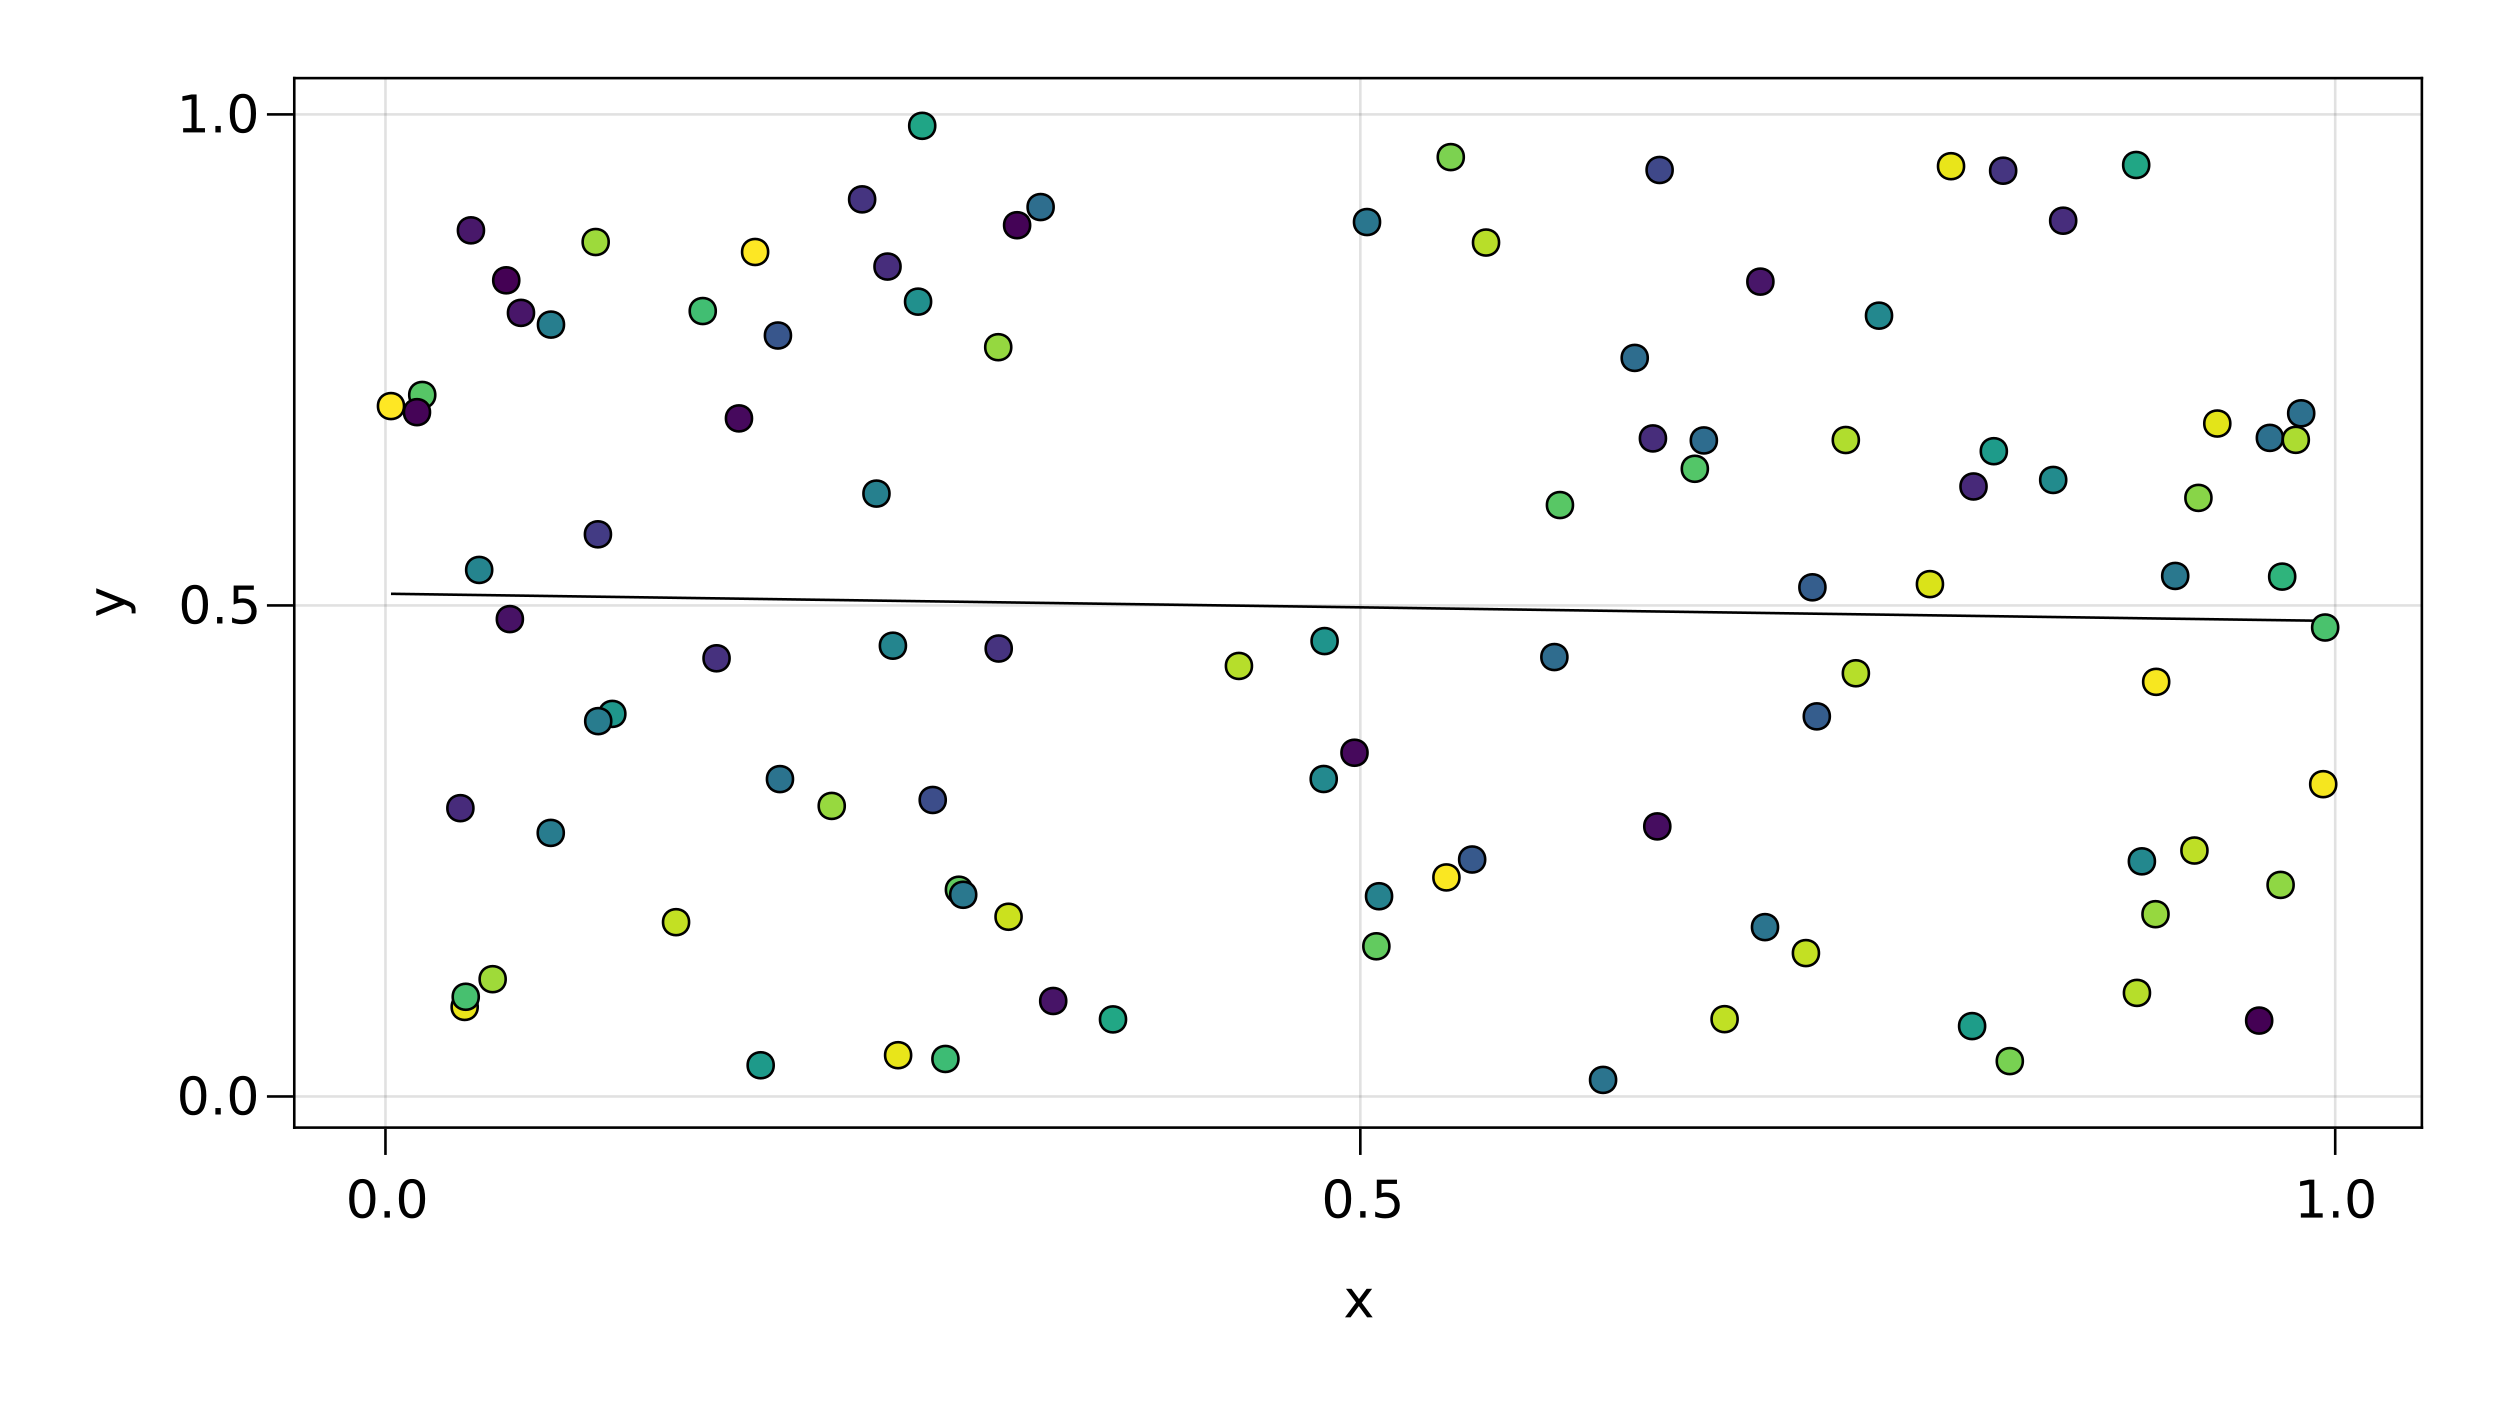 <?xml version="1.0" encoding="UTF-8"?>
<svg xmlns="http://www.w3.org/2000/svg" xmlns:xlink="http://www.w3.org/1999/xlink" width="960pt" height="540pt" viewBox="0 0 960 540" version="1.1">
<defs>
<g>
<symbol overflow="visible" id="glyph0-0">
<path style="stroke:none;" d="M 1 3.531 L 1 -14.109 L 11 -14.109 L 11 3.531 Z M 2.125 2.422 L 9.891 2.422 L 9.891 -12.984 L 2.125 -12.984 Z M 2.125 2.422 "/>
</symbol>
<symbol overflow="visible" id="glyph0-1">
<path style="stroke:none;" d="M 6.359 -13.281 C 5.336 -13.281 4.57 -12.781 4.062 -11.781 C 3.551 -10.781 3.297 -9.281 3.297 -7.281 C 3.297 -5.281 3.551 -3.781 4.062 -2.781 C 4.57 -1.781 5.336 -1.281 6.359 -1.281 C 7.379 -1.281 8.145 -1.781 8.656 -2.781 C 9.164 -3.781 9.422 -5.281 9.422 -7.281 C 9.422 -9.281 9.164 -10.781 8.656 -11.781 C 8.145 -12.781 7.379 -13.281 6.359 -13.281 Z M 6.359 -14.844 C 7.992 -14.844 9.238 -14.195 10.094 -12.906 C 10.957 -11.613 11.391 -9.738 11.391 -7.281 C 11.391 -4.82 10.957 -2.945 10.094 -1.656 C 9.238 -0.363 7.992 0.281 6.359 0.281 C 4.723 0.281 3.473 -0.363 2.609 -1.656 C 1.742 -2.945 1.312 -4.82 1.312 -7.281 C 1.312 -9.738 1.742 -11.613 2.609 -12.906 C 3.473 -14.195 4.723 -14.844 6.359 -14.844 Z M 6.359 -14.844 "/>
</symbol>
<symbol overflow="visible" id="glyph1-0">
<path style="stroke:none;" d="M 1 3.531 L 1 -14.109 L 11 -14.109 L 11 3.531 Z M 2.125 2.422 L 9.891 2.422 L 9.891 -12.984 L 2.125 -12.984 Z M 2.125 2.422 "/>
</symbol>
<symbol overflow="visible" id="glyph1-1">
<path style="stroke:none;" d="M 2.141 -2.484 L 4.203 -2.484 L 4.203 0 L 2.141 0 Z M 2.141 -2.484 "/>
</symbol>
<symbol overflow="visible" id="glyph1-2">
<path style="stroke:none;" d="M 6.359 -13.281 C 5.336 -13.281 4.57 -12.781 4.062 -11.781 C 3.551 -10.781 3.297 -9.281 3.297 -7.281 C 3.297 -5.281 3.551 -3.781 4.062 -2.781 C 4.57 -1.781 5.336 -1.281 6.359 -1.281 C 7.379 -1.281 8.145 -1.781 8.656 -2.781 C 9.164 -3.781 9.422 -5.281 9.422 -7.281 C 9.422 -9.281 9.164 -10.781 8.656 -11.781 C 8.145 -12.781 7.379 -13.281 6.359 -13.281 Z M 6.359 -14.844 C 7.992 -14.844 9.238 -14.195 10.094 -12.906 C 10.957 -11.613 11.391 -9.738 11.391 -7.281 C 11.391 -4.82 10.957 -2.945 10.094 -1.656 C 9.238 -0.363 7.992 0.281 6.359 0.281 C 4.723 0.281 3.473 -0.363 2.609 -1.656 C 1.742 -2.945 1.312 -4.82 1.312 -7.281 C 1.312 -9.738 1.742 -11.613 2.609 -12.906 C 3.473 -14.195 4.723 -14.844 6.359 -14.844 Z M 6.359 -14.844 "/>
</symbol>
<symbol overflow="visible" id="glyph2-0">
<path style="stroke:none;" d="M 1 3.531 L 1 -14.109 L 11 -14.109 L 11 3.531 Z M 2.125 2.422 L 9.891 2.422 L 9.891 -12.984 L 2.125 -12.984 Z M 2.125 2.422 "/>
</symbol>
<symbol overflow="visible" id="glyph2-1">
<path style="stroke:none;" d="M 6.359 -13.281 C 5.336 -13.281 4.57 -12.781 4.062 -11.781 C 3.551 -10.781 3.297 -9.281 3.297 -7.281 C 3.297 -5.281 3.551 -3.781 4.062 -2.781 C 4.57 -1.781 5.336 -1.281 6.359 -1.281 C 7.379 -1.281 8.145 -1.781 8.656 -2.781 C 9.164 -3.781 9.422 -5.281 9.422 -7.281 C 9.422 -9.281 9.164 -10.781 8.656 -11.781 C 8.145 -12.781 7.379 -13.281 6.359 -13.281 Z M 6.359 -14.844 C 7.992 -14.844 9.238 -14.195 10.094 -12.906 C 10.957 -11.613 11.391 -9.738 11.391 -7.281 C 11.391 -4.82 10.957 -2.945 10.094 -1.656 C 9.238 -0.363 7.992 0.281 6.359 0.281 C 4.723 0.281 3.473 -0.363 2.609 -1.656 C 1.742 -2.945 1.312 -4.82 1.312 -7.281 C 1.312 -9.738 1.742 -11.613 2.609 -12.906 C 3.473 -14.195 4.723 -14.844 6.359 -14.844 Z M 6.359 -14.844 "/>
</symbol>
<symbol overflow="visible" id="glyph2-2">
<path style="stroke:none;" d="M 2.141 -2.484 L 4.203 -2.484 L 4.203 0 L 2.141 0 Z M 2.141 -2.484 "/>
</symbol>
<symbol overflow="visible" id="glyph3-0">
<path style="stroke:none;" d="M 1 3.531 L 1 -14.109 L 11 -14.109 L 11 3.531 Z M 2.125 2.422 L 9.891 2.422 L 9.891 -12.984 L 2.125 -12.984 Z M 2.125 2.422 "/>
</symbol>
<symbol overflow="visible" id="glyph3-1">
<path style="stroke:none;" d="M 2.141 -2.484 L 4.203 -2.484 L 4.203 0 L 2.141 0 Z M 2.141 -2.484 "/>
</symbol>
<symbol overflow="visible" id="glyph3-2">
<path style="stroke:none;" d="M 2.156 -14.578 L 9.906 -14.578 L 9.906 -12.922 L 3.969 -12.922 L 3.969 -9.344 C 4.25 -9.445 4.531 -9.52 4.812 -9.562 C 5.102 -9.613 5.395 -9.641 5.688 -9.641 C 7.312 -9.641 8.598 -9.191 9.547 -8.297 C 10.504 -7.41 10.984 -6.203 10.984 -4.672 C 10.984 -3.109 10.492 -1.891 9.516 -1.016 C 8.535 -0.148 7.156 0.281 5.375 0.281 C 4.77 0.281 4.148 0.227 3.516 0.125 C 2.879 0.02 2.223 -0.133 1.547 -0.344 L 1.547 -2.328 C 2.129 -2.004 2.734 -1.766 3.359 -1.609 C 3.984 -1.453 4.645 -1.375 5.344 -1.375 C 6.469 -1.375 7.359 -1.672 8.016 -2.266 C 8.672 -2.859 9 -3.66 9 -4.672 C 9 -5.691 8.672 -6.5 8.016 -7.094 C 7.359 -7.688 6.469 -7.984 5.344 -7.984 C 4.812 -7.984 4.285 -7.922 3.766 -7.797 C 3.242 -7.68 2.707 -7.5 2.156 -7.25 Z M 2.156 -14.578 "/>
</symbol>
<symbol overflow="visible" id="glyph3-3">
<path style="stroke:none;" d="M 2.484 -1.656 L 5.703 -1.656 L 5.703 -12.781 L 2.203 -12.078 L 2.203 -13.875 L 5.688 -14.578 L 7.656 -14.578 L 7.656 -1.656 L 10.875 -1.656 L 10.875 0 L 2.484 0 Z M 2.484 -1.656 "/>
</symbol>
<symbol overflow="visible" id="glyph4-0">
<path style="stroke:none;" d="M 1 3.531 L 1 -14.109 L 11 -14.109 L 11 3.531 Z M 2.125 2.422 L 9.891 2.422 L 9.891 -12.984 L 2.125 -12.984 Z M 2.125 2.422 "/>
</symbol>
<symbol overflow="visible" id="glyph4-1">
<path style="stroke:none;" d="M 10.984 -10.938 L 7.016 -5.609 L 11.188 0 L 9.062 0 L 5.875 -4.297 L 2.703 0 L 0.578 0 L 4.828 -5.719 L 0.938 -10.938 L 3.062 -10.938 L 5.953 -7.047 L 8.859 -10.938 Z M 10.984 -10.938 "/>
</symbol>
<symbol overflow="visible" id="glyph5-0">
<path style="stroke:none;" d="M 1 3.531 L 1 -14.109 L 11 -14.109 L 11 3.531 Z M 2.125 2.422 L 9.891 2.422 L 9.891 -12.984 L 2.125 -12.984 Z M 2.125 2.422 "/>
</symbol>
<symbol overflow="visible" id="glyph5-1">
<path style="stroke:none;" d="M 6.359 -13.281 C 5.336 -13.281 4.57 -12.781 4.062 -11.781 C 3.551 -10.781 3.297 -9.281 3.297 -7.281 C 3.297 -5.281 3.551 -3.781 4.062 -2.781 C 4.57 -1.781 5.336 -1.281 6.359 -1.281 C 7.379 -1.281 8.145 -1.781 8.656 -2.781 C 9.164 -3.781 9.422 -5.281 9.422 -7.281 C 9.422 -9.281 9.164 -10.781 8.656 -11.781 C 8.145 -12.781 7.379 -13.281 6.359 -13.281 Z M 6.359 -14.844 C 7.992 -14.844 9.238 -14.195 10.094 -12.906 C 10.957 -11.613 11.391 -9.738 11.391 -7.281 C 11.391 -4.82 10.957 -2.945 10.094 -1.656 C 9.238 -0.363 7.992 0.281 6.359 0.281 C 4.723 0.281 3.473 -0.363 2.609 -1.656 C 1.742 -2.945 1.312 -4.82 1.312 -7.281 C 1.312 -9.738 1.742 -11.613 2.609 -12.906 C 3.473 -14.195 4.723 -14.844 6.359 -14.844 Z M 6.359 -14.844 "/>
</symbol>
<symbol overflow="visible" id="glyph6-0">
<path style="stroke:none;" d="M 1 3.531 L 1 -14.109 L 11 -14.109 L 11 3.531 Z M 2.125 2.422 L 9.891 2.422 L 9.891 -12.984 L 2.125 -12.984 Z M 2.125 2.422 "/>
</symbol>
<symbol overflow="visible" id="glyph6-1">
<path style="stroke:none;" d="M 2.141 -2.484 L 4.203 -2.484 L 4.203 0 L 2.141 0 Z M 2.141 -2.484 "/>
</symbol>
<symbol overflow="visible" id="glyph6-2">
<path style="stroke:none;" d="M 6.359 -13.281 C 5.336 -13.281 4.57 -12.781 4.062 -11.781 C 3.551 -10.781 3.297 -9.281 3.297 -7.281 C 3.297 -5.281 3.551 -3.781 4.062 -2.781 C 4.57 -1.781 5.336 -1.281 6.359 -1.281 C 7.379 -1.281 8.145 -1.781 8.656 -2.781 C 9.164 -3.781 9.422 -5.281 9.422 -7.281 C 9.422 -9.281 9.164 -10.781 8.656 -11.781 C 8.145 -12.781 7.379 -13.281 6.359 -13.281 Z M 6.359 -14.844 C 7.992 -14.844 9.238 -14.195 10.094 -12.906 C 10.957 -11.613 11.391 -9.738 11.391 -7.281 C 11.391 -4.82 10.957 -2.945 10.094 -1.656 C 9.238 -0.363 7.992 0.281 6.359 0.281 C 4.723 0.281 3.473 -0.363 2.609 -1.656 C 1.742 -2.945 1.312 -4.82 1.312 -7.281 C 1.312 -9.738 1.742 -11.613 2.609 -12.906 C 3.473 -14.195 4.723 -14.844 6.359 -14.844 Z M 6.359 -14.844 "/>
</symbol>
<symbol overflow="visible" id="glyph7-0">
<path style="stroke:none;" d="M 1 3.531 L 1 -14.109 L 11 -14.109 L 11 3.531 Z M 2.125 2.422 L 9.891 2.422 L 9.891 -12.984 L 2.125 -12.984 Z M 2.125 2.422 "/>
</symbol>
<symbol overflow="visible" id="glyph7-1">
<path style="stroke:none;" d="M 6.359 -13.281 C 5.336 -13.281 4.57 -12.781 4.062 -11.781 C 3.551 -10.781 3.297 -9.281 3.297 -7.281 C 3.297 -5.281 3.551 -3.781 4.062 -2.781 C 4.57 -1.781 5.336 -1.281 6.359 -1.281 C 7.379 -1.281 8.145 -1.781 8.656 -2.781 C 9.164 -3.781 9.422 -5.281 9.422 -7.281 C 9.422 -9.281 9.164 -10.781 8.656 -11.781 C 8.145 -12.781 7.379 -13.281 6.359 -13.281 Z M 6.359 -14.844 C 7.992 -14.844 9.238 -14.195 10.094 -12.906 C 10.957 -11.613 11.391 -9.738 11.391 -7.281 C 11.391 -4.82 10.957 -2.945 10.094 -1.656 C 9.238 -0.363 7.992 0.281 6.359 0.281 C 4.723 0.281 3.473 -0.363 2.609 -1.656 C 1.742 -2.945 1.312 -4.82 1.312 -7.281 C 1.312 -9.738 1.742 -11.613 2.609 -12.906 C 3.473 -14.195 4.723 -14.844 6.359 -14.844 Z M 6.359 -14.844 "/>
</symbol>
<symbol overflow="visible" id="glyph8-0">
<path style="stroke:none;" d="M 1 3.531 L 1 -14.109 L 11 -14.109 L 11 3.531 Z M 2.125 2.422 L 9.891 2.422 L 9.891 -12.984 L 2.125 -12.984 Z M 2.125 2.422 "/>
</symbol>
<symbol overflow="visible" id="glyph8-1">
<path style="stroke:none;" d="M 2.141 -2.484 L 4.203 -2.484 L 4.203 0 L 2.141 0 Z M 2.141 -2.484 "/>
</symbol>
<symbol overflow="visible" id="glyph8-2">
<path style="stroke:none;" d="M 2.156 -14.578 L 9.906 -14.578 L 9.906 -12.922 L 3.969 -12.922 L 3.969 -9.344 C 4.25 -9.445 4.531 -9.52 4.812 -9.562 C 5.102 -9.613 5.395 -9.641 5.688 -9.641 C 7.312 -9.641 8.598 -9.191 9.547 -8.297 C 10.504 -7.41 10.984 -6.203 10.984 -4.672 C 10.984 -3.109 10.492 -1.891 9.516 -1.016 C 8.535 -0.148 7.156 0.281 5.375 0.281 C 4.77 0.281 4.148 0.227 3.516 0.125 C 2.879 0.02 2.223 -0.133 1.547 -0.344 L 1.547 -2.328 C 2.129 -2.004 2.734 -1.766 3.359 -1.609 C 3.984 -1.453 4.645 -1.375 5.344 -1.375 C 6.469 -1.375 7.359 -1.672 8.016 -2.266 C 8.672 -2.859 9 -3.66 9 -4.672 C 9 -5.691 8.672 -6.5 8.016 -7.094 C 7.359 -7.688 6.469 -7.984 5.344 -7.984 C 4.812 -7.984 4.285 -7.922 3.766 -7.797 C 3.242 -7.68 2.707 -7.5 2.156 -7.25 Z M 2.156 -14.578 "/>
</symbol>
<symbol overflow="visible" id="glyph9-0">
<path style="stroke:none;" d="M 1 3.531 L 1 -14.109 L 11 -14.109 L 11 3.531 Z M 2.125 2.422 L 9.891 2.422 L 9.891 -12.984 L 2.125 -12.984 Z M 2.125 2.422 "/>
</symbol>
<symbol overflow="visible" id="glyph9-1">
<path style="stroke:none;" d="M 2.484 -1.656 L 5.703 -1.656 L 5.703 -12.781 L 2.203 -12.078 L 2.203 -13.875 L 5.688 -14.578 L 7.656 -14.578 L 7.656 -1.656 L 10.875 -1.656 L 10.875 0 L 2.484 0 Z M 2.484 -1.656 "/>
</symbol>
<symbol overflow="visible" id="glyph10-0">
<path style="stroke:none;" d="M 1 3.531 L 1 -14.109 L 11 -14.109 L 11 3.531 Z M 2.125 2.422 L 9.891 2.422 L 9.891 -12.984 L 2.125 -12.984 Z M 2.125 2.422 "/>
</symbol>
<symbol overflow="visible" id="glyph10-1">
<path style="stroke:none;" d="M 2.141 -2.484 L 4.203 -2.484 L 4.203 0 L 2.141 0 Z M 2.141 -2.484 "/>
</symbol>
<symbol overflow="visible" id="glyph10-2">
<path style="stroke:none;" d="M 6.359 -13.281 C 5.336 -13.281 4.57 -12.781 4.062 -11.781 C 3.551 -10.781 3.297 -9.281 3.297 -7.281 C 3.297 -5.281 3.551 -3.781 4.062 -2.781 C 4.57 -1.781 5.336 -1.281 6.359 -1.281 C 7.379 -1.281 8.145 -1.781 8.656 -2.781 C 9.164 -3.781 9.422 -5.281 9.422 -7.281 C 9.422 -9.281 9.164 -10.781 8.656 -11.781 C 8.145 -12.781 7.379 -13.281 6.359 -13.281 Z M 6.359 -14.844 C 7.992 -14.844 9.238 -14.195 10.094 -12.906 C 10.957 -11.613 11.391 -9.738 11.391 -7.281 C 11.391 -4.82 10.957 -2.945 10.094 -1.656 C 9.238 -0.363 7.992 0.281 6.359 0.281 C 4.723 0.281 3.473 -0.363 2.609 -1.656 C 1.742 -2.945 1.312 -4.82 1.312 -7.281 C 1.312 -9.738 1.742 -11.613 2.609 -12.906 C 3.473 -14.195 4.723 -14.844 6.359 -14.844 Z M 6.359 -14.844 "/>
</symbol>
<symbol overflow="visible" id="glyph11-0">
<path style="stroke:none;" d="M 3.531 -1 L -14.109 -1 L -14.109 -11 L 3.531 -11 Z M 2.422 -2.125 L 2.422 -9.891 L -12.984 -9.891 L -12.984 -2.125 Z M 2.422 -2.125 "/>
</symbol>
<symbol overflow="visible" id="glyph11-1">
<path style="stroke:none;" d="M 1.016 -6.438 C 2.316 -5.926 3.164 -5.43 3.562 -4.953 C 3.957 -4.473 4.156 -3.828 4.156 -3.016 L 4.156 -1.578 L 2.656 -1.578 L 2.656 -2.641 C 2.656 -3.129 2.535 -3.508 2.297 -3.781 C 2.066 -4.062 1.516 -4.367 0.641 -4.703 L -0.172 -5.016 L -10.938 -0.594 L -10.938 -2.5 L -2.391 -5.922 L -10.938 -9.344 L -10.938 -11.234 Z M 1.016 -6.438 "/>
</symbol>
</g>
<clipPath id="clip1">
  <path d="M 596 395 L 635 395 L 635 433 L 596 433 Z M 596 395 "/>
</clipPath>
<clipPath id="clip2">
  <path d="M 334 30 L 374 30 L 374 68 L 334 68 Z M 334 30 "/>
</clipPath>
</defs>
<g id="surface51">
<rect x="0" y="0" width="960" height="540" style="fill:rgb(100%,100%,100%);fill-opacity:1;stroke:none;"/>
<path style=" stroke:none;fill-rule:nonzero;fill:rgb(100%,100%,100%);fill-opacity:1;" d="M 113 433 L 930 433 L 930 30 L 113 30 Z M 113 433 "/>
<path style="fill:none;stroke-width:1;stroke-linecap:butt;stroke-linejoin:miter;stroke:rgb(0%,0%,0%);stroke-opacity:0.12;stroke-miterlimit:10;" d="M 148.016 433 L 148.016 30 "/>
<path style="fill:none;stroke-width:1;stroke-linecap:butt;stroke-linejoin:miter;stroke:rgb(0%,0%,0%);stroke-opacity:0.12;stroke-miterlimit:10;" d="M 522.367 433 L 522.367 30 "/>
<path style="fill:none;stroke-width:1;stroke-linecap:butt;stroke-linejoin:miter;stroke:rgb(0%,0%,0%);stroke-opacity:0.12;stroke-miterlimit:10;" d="M 896.719 433 L 896.719 30 "/>
<path style="fill:none;stroke-width:1;stroke-linecap:butt;stroke-linejoin:miter;stroke:rgb(0%,0%,0%);stroke-opacity:0.12;stroke-miterlimit:10;" d="M 113 421.047 L 930 421.047 "/>
<path style="fill:none;stroke-width:1;stroke-linecap:butt;stroke-linejoin:miter;stroke:rgb(0%,0%,0%);stroke-opacity:0.12;stroke-miterlimit:10;" d="M 113 232.488 L 930 232.488 "/>
<path style="fill:none;stroke-width:1;stroke-linecap:butt;stroke-linejoin:miter;stroke:rgb(0%,0%,0%);stroke-opacity:0.12;stroke-miterlimit:10;" d="M 113 43.93 L 930 43.93 "/>
<g style="fill:rgb(0%,0%,0%);fill-opacity:1;">
  <use xlink:href="#glyph0-1" x="132.773" y="467.562"/>
</g>
<g style="fill:rgb(0%,0%,0%);fill-opacity:1;">
  <use xlink:href="#glyph1-1" x="145.5" y="467.562"/>
</g>
<g style="fill:rgb(0%,0%,0%);fill-opacity:1;">
  <use xlink:href="#glyph1-2" x="151.855" y="467.562"/>
</g>
<g style="fill:rgb(0%,0%,0%);fill-opacity:1;">
  <use xlink:href="#glyph2-1" x="507.449" y="467.562"/>
</g>
<g style="fill:rgb(0%,0%,0%);fill-opacity:1;">
  <use xlink:href="#glyph3-1" x="520.176" y="467.562"/>
</g>
<g style="fill:rgb(0%,0%,0%);fill-opacity:1;">
  <use xlink:href="#glyph3-2" x="526.531" y="467.562"/>
</g>
<g style="fill:rgb(0%,0%,0%);fill-opacity:1;">
  <use xlink:href="#glyph3-3" x="881.039" y="467.562"/>
</g>
<g style="fill:rgb(0%,0%,0%);fill-opacity:1;">
  <use xlink:href="#glyph2-2" x="893.766" y="467.562"/>
</g>
<g style="fill:rgb(0%,0%,0%);fill-opacity:1;">
  <use xlink:href="#glyph2-1" x="900.121" y="467.562"/>
</g>
<g style="fill:rgb(0%,0%,0%);fill-opacity:1;">
  <use xlink:href="#glyph4-1" x="515.91" y="505.844"/>
</g>
<g style="fill:rgb(0%,0%,0%);fill-opacity:1;">
  <use xlink:href="#glyph5-1" x="67.84" y="427.969"/>
</g>
<g style="fill:rgb(0%,0%,0%);fill-opacity:1;">
  <use xlink:href="#glyph6-1" x="80.566" y="427.969"/>
</g>
<g style="fill:rgb(0%,0%,0%);fill-opacity:1;">
  <use xlink:href="#glyph6-2" x="86.922" y="427.969"/>
</g>
<g style="fill:rgb(0%,0%,0%);fill-opacity:1;">
  <use xlink:href="#glyph7-1" x="68.484" y="239.41"/>
</g>
<g style="fill:rgb(0%,0%,0%);fill-opacity:1;">
  <use xlink:href="#glyph8-1" x="81.211" y="239.41"/>
</g>
<g style="fill:rgb(0%,0%,0%);fill-opacity:1;">
  <use xlink:href="#glyph8-2" x="87.566" y="239.41"/>
</g>
<g style="fill:rgb(0%,0%,0%);fill-opacity:1;">
  <use xlink:href="#glyph9-1" x="67.84" y="50.852"/>
</g>
<g style="fill:rgb(0%,0%,0%);fill-opacity:1;">
  <use xlink:href="#glyph10-1" x="80.566" y="50.852"/>
</g>
<g style="fill:rgb(0%,0%,0%);fill-opacity:1;">
  <use xlink:href="#glyph10-2" x="86.922" y="50.852"/>
</g>
<g style="fill:rgb(0%,0%,0%);fill-opacity:1;">
  <use xlink:href="#glyph11-1" x="47.898" y="237.121"/>
</g>
<path style="fill:none;stroke-width:1;stroke-linecap:butt;stroke-linejoin:miter;stroke:rgb(0%,0%,0%);stroke-opacity:1;stroke-miterlimit:10;" d="M 150.137 228.02 L 157.641 228.125 L 165.141 228.23 L 172.645 228.336 L 180.145 228.441 L 187.648 228.543 L 195.148 228.648 L 210.156 228.859 L 217.656 228.965 L 225.16 229.07 L 232.66 229.172 L 247.668 229.383 L 255.168 229.488 L 262.672 229.594 L 270.172 229.699 L 277.676 229.801 L 285.176 229.906 L 300.184 230.117 L 307.684 230.223 L 315.188 230.328 L 322.688 230.43 L 337.695 230.641 L 345.195 230.746 L 352.699 230.852 L 360.199 230.953 L 375.207 231.164 L 382.707 231.27 L 390.211 231.375 L 397.711 231.48 L 405.215 231.582 L 412.715 231.688 L 427.723 231.898 L 435.223 232.004 L 442.727 232.109 L 450.227 232.211 L 465.234 232.422 L 472.734 232.527 L 480.238 232.633 L 487.738 232.738 L 495.242 232.84 L 502.746 232.945 L 510.246 233.051 L 517.75 233.156 L 525.25 233.262 L 532.754 233.363 L 540.254 233.469 L 555.262 233.68 L 562.762 233.785 L 570.266 233.891 L 577.766 233.992 L 592.773 234.203 L 600.273 234.309 L 607.777 234.414 L 615.277 234.52 L 622.781 234.621 L 630.285 234.727 L 637.785 234.832 L 645.289 234.938 L 652.789 235.043 L 660.293 235.148 L 667.793 235.25 L 682.801 235.461 L 690.301 235.566 L 697.805 235.672 L 705.305 235.773 L 720.312 235.984 L 727.812 236.09 L 735.316 236.195 L 742.816 236.301 L 750.32 236.402 L 757.824 236.508 L 765.324 236.613 L 772.828 236.719 L 780.328 236.824 L 787.832 236.93 L 795.332 237.031 L 810.34 237.242 L 817.84 237.348 L 825.344 237.453 L 832.844 237.559 L 840.348 237.66 L 847.852 237.766 L 855.352 237.871 L 862.855 237.977 L 870.355 238.082 L 877.859 238.184 L 885.359 238.289 L 892.863 238.395 "/>
<path style="fill-rule:nonzero;fill:rgb(17.148%,45.188%,55.791%);fill-opacity:1;stroke-width:1;stroke-linecap:butt;stroke-linejoin:miter;stroke:rgb(0%,0%,0%);stroke-opacity:1;stroke-miterlimit:10;" d="M 304.508 299.172 C 304.508 305.84 294.508 305.84 294.508 299.172 C 294.508 292.508 304.508 292.508 304.508 299.172 "/>
<path style="fill-rule:nonzero;fill:rgb(28.193%,9.474%,41.691%);fill-opacity:1;stroke-width:1;stroke-linecap:butt;stroke-linejoin:miter;stroke:rgb(0%,0%,0%);stroke-opacity:1;stroke-miterlimit:10;" d="M 185.84 88.449 C 185.84 95.117 175.84 95.117 175.84 88.449 C 175.84 81.785 185.84 81.785 185.84 88.449 "/>
<path style="fill-rule:nonzero;fill:rgb(13.123%,65.236%,52.091%);fill-opacity:1;stroke-width:1;stroke-linecap:butt;stroke-linejoin:miter;stroke:rgb(0%,0%,0%);stroke-opacity:1;stroke-miterlimit:10;" d="M 432.395 391.449 C 432.395 398.117 422.395 398.117 422.395 391.449 C 422.395 384.785 432.395 384.785 432.395 391.449 "/>
<path style="fill-rule:nonzero;fill:rgb(71.356%,86.917%,16.713%);fill-opacity:1;stroke-width:1;stroke-linecap:butt;stroke-linejoin:miter;stroke:rgb(0%,0%,0%);stroke-opacity:1;stroke-miterlimit:10;" d="M 717.652 258.539 C 717.652 265.203 707.652 265.203 707.652 258.539 C 707.652 251.871 717.652 251.871 717.652 258.539 "/>
<path style="fill-rule:nonzero;fill:rgb(14.872%,50.891%,55.713%);fill-opacity:1;stroke-width:1;stroke-linecap:butt;stroke-linejoin:miter;stroke:rgb(0%,0%,0%);stroke-opacity:1;stroke-miterlimit:10;" d="M 534.555 344.16 C 534.555 350.824 524.555 350.824 524.555 344.16 C 524.555 337.492 534.555 337.492 534.555 344.16 "/>
<path style="fill-rule:nonzero;fill:rgb(75.355%,87.505%,14.323%);fill-opacity:1;stroke-width:1;stroke-linecap:butt;stroke-linejoin:miter;stroke:rgb(0%,0%,0%);stroke-opacity:1;stroke-miterlimit:10;" d="M 667.246 391.355 C 667.246 398.023 657.246 398.023 657.246 391.355 C 657.246 384.691 667.246 384.691 667.246 391.355 "/>
<path style="fill-rule:nonzero;fill:rgb(58.688%,84.68%,24.908%);fill-opacity:1;stroke-width:1;stroke-linecap:butt;stroke-linejoin:miter;stroke:rgb(0%,0%,0%);stroke-opacity:1;stroke-miterlimit:10;" d="M 832.711 351.051 C 832.711 357.719 822.711 357.719 822.711 351.051 C 822.711 344.383 832.711 344.383 832.711 351.051 "/>
<path style="fill-rule:nonzero;fill:rgb(25.6%,74.348%,44.656%);fill-opacity:1;stroke-width:1;stroke-linecap:butt;stroke-linejoin:miter;stroke:rgb(0%,0%,0%);stroke-opacity:1;stroke-miterlimit:10;" d="M 274.852 119.441 C 274.852 126.105 264.852 126.105 264.852 119.441 C 264.852 112.773 274.852 112.773 274.852 119.441 "/>
<path style="fill-rule:nonzero;fill:rgb(16.444%,46.919%,55.806%);fill-opacity:1;stroke-width:1;stroke-linecap:butt;stroke-linejoin:miter;stroke:rgb(0%,0%,0%);stroke-opacity:1;stroke-miterlimit:10;" d="M 840.281 221.16 C 840.281 227.824 830.281 227.824 830.281 221.16 C 830.281 214.492 840.281 214.492 840.281 221.16 "/>
<path style="fill-rule:nonzero;fill:rgb(15.776%,48.59%,55.794%);fill-opacity:1;stroke-width:1;stroke-linecap:butt;stroke-linejoin:miter;stroke:rgb(0%,0%,0%);stroke-opacity:1;stroke-miterlimit:10;" d="M 216.492 319.832 C 216.492 326.496 206.492 326.496 206.492 319.832 C 206.492 313.164 216.492 313.164 216.492 319.832 "/>
<path style="fill-rule:nonzero;fill:rgb(14.391%,52.137%,55.628%);fill-opacity:1;stroke-width:1;stroke-linecap:butt;stroke-linejoin:miter;stroke:rgb(0%,0%,0%);stroke-opacity:1;stroke-miterlimit:10;" d="M 347.875 247.949 C 347.875 254.617 337.875 254.617 337.875 247.949 C 337.875 241.281 347.875 241.281 347.875 247.949 "/>
<path style="fill-rule:nonzero;fill:rgb(18.312%,42.431%,55.697%);fill-opacity:1;stroke-width:1;stroke-linecap:butt;stroke-linejoin:miter;stroke:rgb(0%,0%,0%);stroke-opacity:1;stroke-miterlimit:10;" d="M 659.277 169.129 C 659.277 175.793 649.277 175.793 649.277 169.129 C 649.277 162.461 659.277 162.461 659.277 169.129 "/>
<path style="fill-rule:nonzero;fill:rgb(12.015%,60.817%,53.974%);fill-opacity:1;stroke-width:1;stroke-linecap:butt;stroke-linejoin:miter;stroke:rgb(0%,0%,0%);stroke-opacity:1;stroke-miterlimit:10;" d="M 770.629 173.262 C 770.629 179.93 760.629 179.93 760.629 173.262 C 760.629 166.598 770.629 166.598 770.629 173.262 "/>
<path style="fill-rule:nonzero;fill:rgb(23.825%,30.328%,54.135%);fill-opacity:1;stroke-width:1;stroke-linecap:butt;stroke-linejoin:miter;stroke:rgb(0%,0%,0%);stroke-opacity:1;stroke-miterlimit:10;" d="M 363.164 307.191 C 363.164 313.859 353.164 313.859 353.164 307.191 C 353.164 300.527 363.164 300.527 363.164 307.191 "/>
<path style="fill-rule:nonzero;fill:rgb(37.983%,79.214%,37.661%);fill-opacity:1;stroke-width:1;stroke-linecap:butt;stroke-linejoin:miter;stroke:rgb(0%,0%,0%);stroke-opacity:1;stroke-miterlimit:10;" d="M 373.23 341.652 C 373.23 348.32 363.23 348.32 363.23 341.652 C 363.23 334.988 373.23 334.988 373.23 341.652 "/>
<path style="fill-rule:nonzero;fill:rgb(98.897%,90.559%,14.134%);fill-opacity:1;stroke-width:1;stroke-linecap:butt;stroke-linejoin:miter;stroke:rgb(0%,0%,0%);stroke-opacity:1;stroke-miterlimit:10;" d="M 294.961 96.766 C 294.961 103.434 284.961 103.434 284.961 96.766 C 284.961 90.098 294.961 90.098 294.961 96.766 "/>
<path style="fill-rule:nonzero;fill:rgb(12.419%,57.94%,54.788%);fill-opacity:1;stroke-width:1;stroke-linecap:butt;stroke-linejoin:miter;stroke:rgb(0%,0%,0%);stroke-opacity:1;stroke-miterlimit:10;" d="M 513.645 246.172 C 513.645 252.84 503.645 252.84 503.645 246.172 C 503.645 239.504 513.645 239.504 513.645 246.172 "/>
<path style="fill-rule:nonzero;fill:rgb(99.325%,90.616%,14.394%);fill-opacity:1;stroke-width:1;stroke-linecap:butt;stroke-linejoin:miter;stroke:rgb(0%,0%,0%);stroke-opacity:1;stroke-miterlimit:10;" d="M 155.137 155.934 C 155.137 162.602 145.137 162.602 145.137 155.934 C 145.137 149.27 155.137 149.27 155.137 155.934 "/>
<path style="fill-rule:nonzero;fill:rgb(62.459%,85.403%,22.46%);fill-opacity:1;stroke-width:1;stroke-linecap:butt;stroke-linejoin:miter;stroke:rgb(0%,0%,0%);stroke-opacity:1;stroke-miterlimit:10;" d="M 194.18 376.008 C 194.18 382.672 184.18 382.672 184.18 376.008 C 184.18 369.34 194.18 369.34 194.18 376.008 "/>
<path style="fill-rule:nonzero;fill:rgb(96.842%,90.288%,12.887%);fill-opacity:1;stroke-width:1;stroke-linecap:butt;stroke-linejoin:miter;stroke:rgb(0%,0%,0%);stroke-opacity:1;stroke-miterlimit:10;" d="M 832.973 261.832 C 832.973 268.5 822.973 268.5 822.973 261.832 C 822.973 255.164 832.973 255.164 832.973 261.832 "/>
<path style="fill-rule:nonzero;fill:rgb(27.913%,17.179%,48.05%);fill-opacity:1;stroke-width:1;stroke-linecap:butt;stroke-linejoin:miter;stroke:rgb(0%,0%,0%);stroke-opacity:1;stroke-miterlimit:10;" d="M 181.789 310.336 C 181.789 317.004 171.789 317.004 171.789 310.336 C 171.789 303.668 181.789 303.668 181.789 310.336 "/>
<path style="fill-rule:nonzero;fill:rgb(48.461%,82.305%,31.368%);fill-opacity:1;stroke-width:1;stroke-linecap:butt;stroke-linejoin:miter;stroke:rgb(0%,0%,0%);stroke-opacity:1;stroke-miterlimit:10;" d="M 562.098 60.332 C 562.098 66.996 552.098 66.996 552.098 60.332 C 552.098 53.664 562.098 53.664 562.098 60.332 "/>
<path style="fill-rule:nonzero;fill:rgb(13.899%,53.439%,55.512%);fill-opacity:1;stroke-width:1;stroke-linecap:butt;stroke-linejoin:miter;stroke:rgb(0%,0%,0%);stroke-opacity:1;stroke-miterlimit:10;" d="M 827.484 330.75 C 827.484 337.418 817.484 337.418 817.484 330.75 C 817.484 324.082 827.484 324.082 827.484 330.75 "/>
<path style="fill-rule:nonzero;fill:rgb(97.9%,90.428%,13.529%);fill-opacity:1;stroke-width:1;stroke-linecap:butt;stroke-linejoin:miter;stroke:rgb(0%,0%,0%);stroke-opacity:1;stroke-miterlimit:10;" d="M 560.422 336.93 C 560.422 343.598 550.422 343.598 550.422 336.93 C 550.422 330.262 560.422 330.262 560.422 336.93 "/>
<path style="fill-rule:nonzero;fill:rgb(28.026%,16.269%,47.384%);fill-opacity:1;stroke-width:1;stroke-linecap:butt;stroke-linejoin:miter;stroke:rgb(0%,0%,0%);stroke-opacity:1;stroke-miterlimit:10;" d="M 762.832 186.809 C 762.832 193.473 752.832 193.473 752.832 186.809 C 752.832 180.141 762.832 180.141 762.832 186.809 "/>
<path style="fill-rule:nonzero;fill:rgb(24.666%,28.323%,53.563%);fill-opacity:1;stroke-width:1;stroke-linecap:butt;stroke-linejoin:miter;stroke:rgb(0%,0%,0%);stroke-opacity:1;stroke-miterlimit:10;" d="M 642.293 65.277 C 642.293 71.945 632.293 71.945 632.293 65.277 C 632.293 58.609 642.293 58.609 642.293 65.277 "/>
<path style="fill-rule:nonzero;fill:rgb(12.001%,60.222%,54.184%);fill-opacity:1;stroke-width:1;stroke-linecap:butt;stroke-linejoin:miter;stroke:rgb(0%,0%,0%);stroke-opacity:1;stroke-miterlimit:10;" d="M 297.102 409.062 C 297.102 415.73 287.102 415.73 287.102 409.062 C 287.102 402.398 297.102 402.398 297.102 409.062 "/>
<path style="fill-rule:nonzero;fill:rgb(34.754%,78.124%,39.538%);fill-opacity:1;stroke-width:1;stroke-linecap:butt;stroke-linejoin:miter;stroke:rgb(0%,0%,0%);stroke-opacity:1;stroke-miterlimit:10;" d="M 604.02 193.938 C 604.02 200.605 594.02 200.605 594.02 193.938 C 594.02 187.273 604.02 187.273 604.02 193.938 "/>
<path style="fill-rule:nonzero;fill:rgb(12.036%,61.712%,53.658%);fill-opacity:1;stroke-width:1;stroke-linecap:butt;stroke-linejoin:miter;stroke:rgb(0%,0%,0%);stroke-opacity:1;stroke-miterlimit:10;" d="M 762.289 394.023 C 762.289 400.691 752.289 400.691 752.289 394.023 C 752.289 387.355 762.289 387.355 762.289 394.023 "/>
<path style="fill-rule:nonzero;fill:rgb(76.441%,87.656%,13.705%);fill-opacity:1;stroke-width:1;stroke-linecap:butt;stroke-linejoin:miter;stroke:rgb(0%,0%,0%);stroke-opacity:1;stroke-miterlimit:10;" d="M 264.605 354.117 C 264.605 360.781 254.605 360.781 254.605 354.117 C 254.605 347.449 264.605 347.449 264.605 354.117 "/>
<path style="fill-rule:nonzero;fill:rgb(90.651%,89.49%,10.23%);fill-opacity:1;stroke-width:1;stroke-linecap:butt;stroke-linejoin:miter;stroke:rgb(0%,0%,0%);stroke-opacity:1;stroke-miterlimit:10;" d="M 349.875 405.199 C 349.875 411.867 339.875 411.867 339.875 405.199 C 339.875 398.535 349.875 398.535 349.875 405.199 "/>
<path style="fill-rule:nonzero;fill:rgb(53.14%,83.475%,28.455%);fill-opacity:1;stroke-width:1;stroke-linecap:butt;stroke-linejoin:miter;stroke:rgb(0%,0%,0%);stroke-opacity:1;stroke-miterlimit:10;" d="M 849.195 191.191 C 849.195 197.855 839.195 197.855 839.195 191.191 C 839.195 184.523 849.195 184.523 849.195 191.191 "/>
<path style="fill-rule:nonzero;fill:rgb(14.484%,51.897%,55.645%);fill-opacity:1;stroke-width:1;stroke-linecap:butt;stroke-linejoin:miter;stroke:rgb(0%,0%,0%);stroke-opacity:1;stroke-miterlimit:10;" d="M 189.004 218.855 C 189.004 225.52 179.004 225.52 179.004 218.855 C 179.004 212.188 189.004 212.188 189.004 218.855 "/>
<path style="fill-rule:nonzero;fill:rgb(27.725%,5.335%,37.877%);fill-opacity:1;stroke-width:1;stroke-linecap:butt;stroke-linejoin:miter;stroke:rgb(0%,0%,0%);stroke-opacity:1;stroke-miterlimit:10;" d="M 641.398 317.336 C 641.398 324 631.398 324 631.398 317.336 C 631.398 310.668 641.398 310.668 641.398 317.336 "/>
<path style="fill-rule:nonzero;fill:rgb(95.963%,90.173%,12.354%);fill-opacity:1;stroke-width:1;stroke-linecap:butt;stroke-linejoin:miter;stroke:rgb(0%,0%,0%);stroke-opacity:1;stroke-miterlimit:10;" d="M 897.113 301.125 C 897.113 307.789 887.113 307.789 887.113 301.125 C 887.113 294.457 897.113 294.457 897.113 301.125 "/>
<path style="fill-rule:nonzero;fill:rgb(22.212%,33.882%,54.852%);fill-opacity:1;stroke-width:1;stroke-linecap:butt;stroke-linejoin:miter;stroke:rgb(0%,0%,0%);stroke-opacity:1;stroke-miterlimit:10;" d="M 303.723 128.836 C 303.723 135.504 293.723 135.504 293.723 128.836 C 293.723 122.172 303.723 122.172 303.723 128.836 "/>
<path style="fill-rule:nonzero;fill:rgb(91.689%,89.619%,10.387%);fill-opacity:1;stroke-width:1;stroke-linecap:butt;stroke-linejoin:miter;stroke:rgb(0%,0%,0%);stroke-opacity:1;stroke-miterlimit:10;" d="M 183.438 386.664 C 183.438 393.332 173.438 393.332 173.438 386.664 C 173.438 380 183.438 380 183.438 386.664 "/>
<path style="fill-rule:nonzero;fill:rgb(17.646%,43.993%,55.758%);fill-opacity:1;stroke-width:1;stroke-linecap:butt;stroke-linejoin:miter;stroke:rgb(0%,0%,0%);stroke-opacity:1;stroke-miterlimit:10;" d="M 876.629 168.148 C 876.629 174.816 866.629 174.816 866.629 168.148 C 866.629 161.48 876.629 161.48 876.629 168.148 "/>
<path style="fill-rule:nonzero;fill:rgb(33.738%,77.732%,40.112%);fill-opacity:1;stroke-width:1;stroke-linecap:butt;stroke-linejoin:miter;stroke:rgb(0%,0%,0%);stroke-opacity:1;stroke-miterlimit:10;" d="M 167.141 151.664 C 167.141 158.332 157.141 158.332 157.141 151.664 C 157.141 144.996 167.141 144.996 167.141 151.664 "/>
<path style="fill-rule:nonzero;fill:rgb(18.413%,42.198%,55.685%);fill-opacity:1;stroke-width:1;stroke-linecap:butt;stroke-linejoin:miter;stroke:rgb(0%,0%,0%);stroke-opacity:1;stroke-miterlimit:10;" d="M 601.883 252.312 C 601.883 258.98 591.883 258.98 591.883 252.312 C 591.883 245.645 601.883 245.645 601.883 252.312 "/>
<path style="fill-rule:nonzero;fill:rgb(20.764%,36.991%,55.279%);fill-opacity:1;stroke-width:1;stroke-linecap:butt;stroke-linejoin:miter;stroke:rgb(0%,0%,0%);stroke-opacity:1;stroke-miterlimit:10;" d="M 700.965 225.527 C 700.965 232.195 690.965 232.195 690.965 225.527 C 690.965 218.859 700.965 218.859 700.965 225.527 "/>
<path style="fill-rule:nonzero;fill:rgb(27.853%,17.669%,48.409%);fill-opacity:1;stroke-width:1;stroke-linecap:butt;stroke-linejoin:miter;stroke:rgb(0%,0%,0%);stroke-opacity:1;stroke-miterlimit:10;" d="M 639.723 168.352 C 639.723 175.02 629.723 175.02 629.723 168.352 C 629.723 161.688 639.723 161.688 639.723 168.352 "/>
<path style="fill-rule:nonzero;fill:rgb(28.161%,8.983%,41.239%);fill-opacity:1;stroke-width:1;stroke-linecap:butt;stroke-linejoin:miter;stroke:rgb(0%,0%,0%);stroke-opacity:1;stroke-miterlimit:10;" d="M 205.055 120.145 C 205.055 126.809 195.055 126.809 195.055 120.145 C 195.055 113.477 205.055 113.477 205.055 120.145 "/>
<path style="fill-rule:nonzero;fill:rgb(13.931%,53.352%,55.522%);fill-opacity:1;stroke-width:1;stroke-linecap:butt;stroke-linejoin:miter;stroke:rgb(0%,0%,0%);stroke-opacity:1;stroke-miterlimit:10;" d="M 726.543 121.211 C 726.543 127.879 716.543 127.879 716.543 121.211 C 716.543 114.543 726.543 114.543 726.543 121.211 "/>
<path style="fill-rule:nonzero;fill:rgb(71.431%,86.929%,16.665%);fill-opacity:1;stroke-width:1;stroke-linecap:butt;stroke-linejoin:miter;stroke:rgb(0%,0%,0%);stroke-opacity:1;stroke-miterlimit:10;" d="M 825.59 381.273 C 825.59 387.941 815.59 387.941 815.59 381.273 C 815.59 374.609 825.59 374.609 825.59 381.273 "/>
<path style="fill-rule:nonzero;fill:rgb(26.959%,1.589%,34.098%);fill-opacity:1;stroke-width:1;stroke-linecap:butt;stroke-linejoin:miter;stroke:rgb(0%,0%,0%);stroke-opacity:1;stroke-miterlimit:10;" d="M 165.117 158.27 C 165.117 164.934 155.117 164.934 155.117 158.27 C 155.117 151.602 165.117 151.602 165.117 158.27 "/>
<path style="fill-rule:nonzero;fill:rgb(20.893%,36.714%,55.247%);fill-opacity:1;stroke-width:1;stroke-linecap:butt;stroke-linejoin:miter;stroke:rgb(0%,0%,0%);stroke-opacity:1;stroke-miterlimit:10;" d="M 702.656 275.086 C 702.656 281.75 692.656 281.75 692.656 275.086 C 692.656 268.418 702.656 268.418 702.656 275.086 "/>
<path style="fill-rule:nonzero;fill:rgb(18.063%,43.002%,55.726%);fill-opacity:1;stroke-width:1;stroke-linecap:butt;stroke-linejoin:miter;stroke:rgb(0%,0%,0%);stroke-opacity:1;stroke-miterlimit:10;" d="M 404.598 79.512 C 404.598 86.176 394.598 86.176 394.598 79.512 C 394.598 72.844 404.598 72.844 404.598 79.512 "/>
<path style="fill-rule:nonzero;fill:rgb(15.15%,50.178%,55.749%);fill-opacity:1;stroke-width:1;stroke-linecap:butt;stroke-linejoin:miter;stroke:rgb(0%,0%,0%);stroke-opacity:1;stroke-miterlimit:10;" d="M 341.562 189.539 C 341.562 196.207 331.562 196.207 331.562 189.539 C 331.562 182.871 341.562 182.871 341.562 189.539 "/>
<path style="fill-rule:nonzero;fill:rgb(47.058%,81.95%,32.24%);fill-opacity:1;stroke-width:1;stroke-linecap:butt;stroke-linejoin:miter;stroke:rgb(0%,0%,0%);stroke-opacity:1;stroke-miterlimit:10;" d="M 776.766 407.461 C 776.766 414.129 766.766 414.129 766.766 407.461 C 766.766 400.797 776.766 400.797 776.766 407.461 "/>
<path style="fill-rule:nonzero;fill:rgb(27.822%,17.908%,48.581%);fill-opacity:1;stroke-width:1;stroke-linecap:butt;stroke-linejoin:miter;stroke:rgb(0%,0%,0%);stroke-opacity:1;stroke-miterlimit:10;" d="M 797.262 84.746 C 797.262 91.414 787.262 91.414 787.262 84.746 C 787.262 78.078 797.262 78.078 797.262 84.746 "/>
<path style="fill-rule:nonzero;fill:rgb(15.477%,49.349%,55.773%);fill-opacity:1;stroke-width:1;stroke-linecap:butt;stroke-linejoin:miter;stroke:rgb(0%,0%,0%);stroke-opacity:1;stroke-miterlimit:10;" d="M 216.574 124.648 C 216.574 131.312 206.574 131.312 206.574 124.648 C 206.574 117.98 216.574 117.98 216.574 124.648 "/>
<path style="fill-rule:nonzero;fill:rgb(85.412%,88.836%,9.969%);fill-opacity:1;stroke-width:1;stroke-linecap:butt;stroke-linejoin:miter;stroke:rgb(0%,0%,0%);stroke-opacity:1;stroke-miterlimit:10;" d="M 746.098 224.301 C 746.098 230.969 736.098 230.969 736.098 224.301 C 736.098 217.633 746.098 217.633 746.098 224.301 "/>
<path style="fill-rule:nonzero;fill:rgb(27.207%,20.792%,50.352%);fill-opacity:1;stroke-width:1;stroke-linecap:butt;stroke-linejoin:miter;stroke:rgb(0%,0%,0%);stroke-opacity:1;stroke-miterlimit:10;" d="M 774.211 65.547 C 774.211 72.211 764.211 72.211 764.211 65.547 C 764.211 58.879 774.211 58.879 774.211 65.547 "/>
<path style="fill-rule:nonzero;fill:rgb(12.17%,59.234%,54.451%);fill-opacity:1;stroke-width:1;stroke-linecap:butt;stroke-linejoin:miter;stroke:rgb(0%,0%,0%);stroke-opacity:1;stroke-miterlimit:10;" d="M 240.137 274.137 C 240.137 280.801 230.137 280.801 230.137 274.137 C 230.137 267.469 240.137 267.469 240.137 274.137 "/>
<path style="fill-rule:nonzero;fill:rgb(68.88%,86.522%,18.304%);fill-opacity:1;stroke-width:1;stroke-linecap:butt;stroke-linejoin:miter;stroke:rgb(0%,0%,0%);stroke-opacity:1;stroke-miterlimit:10;" d="M 713.793 168.961 C 713.793 175.629 703.793 175.629 703.793 168.961 C 703.793 162.297 713.793 162.297 713.793 168.961 "/>
<path style="fill-rule:nonzero;fill:rgb(38.491%,79.384%,37.365%);fill-opacity:1;stroke-width:1;stroke-linecap:butt;stroke-linejoin:miter;stroke:rgb(0%,0%,0%);stroke-opacity:1;stroke-miterlimit:10;" d="M 533.523 363.375 C 533.523 370.043 523.523 370.043 523.523 363.375 C 523.523 356.711 533.523 356.711 533.523 363.375 "/>
<path style="fill-rule:nonzero;fill:rgb(61.377%,85.201%,23.164%);fill-opacity:1;stroke-width:1;stroke-linecap:butt;stroke-linejoin:miter;stroke:rgb(0%,0%,0%);stroke-opacity:1;stroke-miterlimit:10;" d="M 233.738 92.934 C 233.738 99.602 223.738 99.602 223.738 92.934 C 223.738 86.27 233.738 86.27 233.738 92.934 "/>
<path style="fill-rule:nonzero;fill:rgb(28.16%,8.968%,41.225%);fill-opacity:1;stroke-width:1;stroke-linecap:butt;stroke-linejoin:miter;stroke:rgb(0%,0%,0%);stroke-opacity:1;stroke-miterlimit:10;" d="M 680.988 108.141 C 680.988 114.809 670.988 114.809 670.988 108.141 C 670.988 101.477 680.988 101.477 680.988 108.141 "/>
<path style="fill-rule:nonzero;fill:rgb(27.385%,19.959%,49.84%);fill-opacity:1;stroke-width:1;stroke-linecap:butt;stroke-linejoin:miter;stroke:rgb(0%,0%,0%);stroke-opacity:1;stroke-miterlimit:10;" d="M 388.504 249.035 C 388.504 255.703 378.504 255.703 378.504 249.035 C 378.504 242.371 388.504 242.371 388.504 249.035 "/>
<path style="fill-rule:nonzero;fill:rgb(32.777%,77.362%,40.655%);fill-opacity:1;stroke-width:1;stroke-linecap:butt;stroke-linejoin:miter;stroke:rgb(0%,0%,0%);stroke-opacity:1;stroke-miterlimit:10;" d="M 655.816 180.016 C 655.816 186.684 645.816 186.684 645.816 180.016 C 645.816 173.352 655.816 173.352 655.816 180.016 "/>
<path style="fill-rule:nonzero;fill:rgb(26.7%,0.487%,32.941%);fill-opacity:1;stroke-width:1;stroke-linecap:butt;stroke-linejoin:miter;stroke:rgb(0%,0%,0%);stroke-opacity:1;stroke-miterlimit:10;" d="M 872.52 391.902 C 872.52 398.566 862.52 398.566 862.52 391.902 C 862.52 385.234 872.52 385.234 872.52 391.902 "/>
<path style="fill-rule:nonzero;fill:rgb(58.298%,84.596%,25.157%);fill-opacity:1;stroke-width:1;stroke-linecap:butt;stroke-linejoin:miter;stroke:rgb(0%,0%,0%);stroke-opacity:1;stroke-miterlimit:10;" d="M 388.32 133.324 C 388.32 139.992 378.32 139.992 378.32 133.324 C 378.32 126.66 388.32 126.66 388.32 133.324 "/>
<path style=" stroke:none;fill-rule:nonzero;fill:rgb(17.025%,45.483%,55.799%);fill-opacity:1;" d="M 620.582 414.684 C 620.582 421.348 610.582 421.348 610.582 414.684 C 610.582 408.016 620.582 408.016 620.582 414.684 "/>
<g clip-path="url(#clip1)" clip-rule="nonzero">
<path style="fill:none;stroke-width:1;stroke-linecap:butt;stroke-linejoin:miter;stroke:rgb(0%,0%,0%);stroke-opacity:1;stroke-miterlimit:10;" d="M 620.582 414.684 C 620.582 421.348 610.582 421.348 610.582 414.684 C 610.582 408.016 620.582 408.016 620.582 414.684 "/>
</g>
<path style="fill-rule:nonzero;fill:rgb(28.984%,75.858%,42.788%);fill-opacity:1;stroke-width:1;stroke-linecap:butt;stroke-linejoin:miter;stroke:rgb(0%,0%,0%);stroke-opacity:1;stroke-miterlimit:10;" d="M 897.863 240.965 C 897.863 247.629 887.863 247.629 887.863 240.965 C 887.863 234.297 897.863 234.297 897.863 240.965 "/>
<path style="fill-rule:nonzero;fill:rgb(67.502%,86.303%,19.189%);fill-opacity:1;stroke-width:1;stroke-linecap:butt;stroke-linejoin:miter;stroke:rgb(0%,0%,0%);stroke-opacity:1;stroke-miterlimit:10;" d="M 886.586 168.895 C 886.586 175.562 876.586 175.562 876.586 168.895 C 876.586 162.227 886.586 162.227 886.586 168.895 "/>
<path style="fill-rule:nonzero;fill:rgb(17.745%,43.756%,55.751%);fill-opacity:1;stroke-width:1;stroke-linecap:butt;stroke-linejoin:miter;stroke:rgb(0%,0%,0%);stroke-opacity:1;stroke-miterlimit:10;" d="M 888.66 158.711 C 888.66 165.379 878.66 165.379 878.66 158.711 C 878.66 152.047 888.66 152.047 888.66 158.711 "/>
<path style="fill-rule:nonzero;fill:rgb(27.481%,19.506%,49.562%);fill-opacity:1;stroke-width:1;stroke-linecap:butt;stroke-linejoin:miter;stroke:rgb(0%,0%,0%);stroke-opacity:1;stroke-miterlimit:10;" d="M 280.16 252.781 C 280.16 259.449 270.16 259.449 270.16 252.781 C 270.16 246.117 280.16 246.117 280.16 252.781 "/>
<path style="fill-rule:nonzero;fill:rgb(12.909%,56.285%,55.109%);fill-opacity:1;stroke-width:1;stroke-linecap:butt;stroke-linejoin:miter;stroke:rgb(0%,0%,0%);stroke-opacity:1;stroke-miterlimit:10;" d="M 357.543 115.832 C 357.543 122.496 347.543 122.496 347.543 115.832 C 347.543 109.164 357.543 109.164 357.543 115.832 "/>
<path style="fill-rule:nonzero;fill:rgb(27.273%,20.485%,50.163%);fill-opacity:1;stroke-width:1;stroke-linecap:butt;stroke-linejoin:miter;stroke:rgb(0%,0%,0%);stroke-opacity:1;stroke-miterlimit:10;" d="M 336.059 76.555 C 336.059 83.219 326.059 83.219 326.059 76.555 C 326.059 69.887 336.059 69.887 336.059 76.555 "/>
<path style="fill-rule:nonzero;fill:rgb(74.237%,87.35%,14.959%);fill-opacity:1;stroke-width:1;stroke-linecap:butt;stroke-linejoin:miter;stroke:rgb(0%,0%,0%);stroke-opacity:1;stroke-miterlimit:10;" d="M 847.664 326.602 C 847.664 333.27 837.664 333.27 837.664 326.602 C 837.664 319.934 847.664 319.934 847.664 326.602 "/>
<path style="fill-rule:nonzero;fill:rgb(13.107%,65.215%,52.103%);fill-opacity:1;stroke-width:1;stroke-linecap:butt;stroke-linejoin:miter;stroke:rgb(0%,0%,0%);stroke-opacity:1;stroke-miterlimit:10;" d="M 825.293 63.359 C 825.293 70.023 815.293 70.023 815.293 63.359 C 815.293 56.691 825.293 56.691 825.293 63.359 "/>
<path style="fill-rule:nonzero;fill:rgb(27.487%,3.842%,36.465%);fill-opacity:1;stroke-width:1;stroke-linecap:butt;stroke-linejoin:miter;stroke:rgb(0%,0%,0%);stroke-opacity:1;stroke-miterlimit:10;" d="M 288.762 160.664 C 288.762 167.328 278.762 167.328 278.762 160.664 C 278.762 153.996 288.762 153.996 288.762 160.664 "/>
<path style="fill-rule:nonzero;fill:rgb(59.087%,84.767%,24.652%);fill-opacity:1;stroke-width:1;stroke-linecap:butt;stroke-linejoin:miter;stroke:rgb(0%,0%,0%);stroke-opacity:1;stroke-miterlimit:10;" d="M 324.387 309.473 C 324.387 316.141 314.387 316.141 314.387 309.473 C 314.387 302.805 324.387 302.805 324.387 309.473 "/>
<path style="fill-rule:nonzero;fill:rgb(18.236%,42.606%,55.706%);fill-opacity:1;stroke-width:1;stroke-linecap:butt;stroke-linejoin:miter;stroke:rgb(0%,0%,0%);stroke-opacity:1;stroke-miterlimit:10;" d="M 632.734 137.434 C 632.734 144.102 622.734 144.102 622.734 137.434 C 622.734 130.77 632.734 130.77 632.734 137.434 "/>
<path style="fill-rule:nonzero;fill:rgb(23.957%,73.532%,45.559%);fill-opacity:1;stroke-width:1;stroke-linecap:butt;stroke-linejoin:miter;stroke:rgb(0%,0%,0%);stroke-opacity:1;stroke-miterlimit:10;" d="M 368.043 406.641 C 368.043 413.309 358.043 413.309 358.043 406.641 C 358.043 399.973 368.043 399.973 368.043 406.641 "/>
<path style="fill-rule:nonzero;fill:rgb(27.99%,7.201%,39.597%);fill-opacity:1;stroke-width:1;stroke-linecap:butt;stroke-linejoin:miter;stroke:rgb(0%,0%,0%);stroke-opacity:1;stroke-miterlimit:10;" d="M 200.785 237.734 C 200.785 244.402 190.785 244.402 190.785 237.734 C 190.785 231.07 200.785 231.07 200.785 237.734 "/>
<path style="fill-rule:nonzero;fill:rgb(79.672%,88.106%,11.866%);fill-opacity:1;stroke-width:1;stroke-linecap:butt;stroke-linejoin:miter;stroke:rgb(0%,0%,0%);stroke-opacity:1;stroke-miterlimit:10;" d="M 392.289 352.035 C 392.289 358.699 382.289 358.699 382.289 352.035 C 382.289 345.367 392.289 345.367 392.289 352.035 "/>
<path style="fill-rule:nonzero;fill:rgb(26.913%,1.396%,33.895%);fill-opacity:1;stroke-width:1;stroke-linecap:butt;stroke-linejoin:miter;stroke:rgb(0%,0%,0%);stroke-opacity:1;stroke-miterlimit:10;" d="M 395.57 86.484 C 395.57 93.152 385.57 93.152 385.57 86.484 C 385.57 79.82 395.57 79.82 395.57 86.484 "/>
<path style="fill-rule:nonzero;fill:rgb(27.44%,3.639%,36.252%);fill-opacity:1;stroke-width:1;stroke-linecap:butt;stroke-linejoin:miter;stroke:rgb(0%,0%,0%);stroke-opacity:1;stroke-miterlimit:10;" d="M 525.129 289.051 C 525.129 295.719 515.129 295.719 515.129 289.051 C 515.129 282.387 525.129 282.387 525.129 289.051 "/>
<path style="fill-rule:nonzero;fill:rgb(13.508%,54.506%,55.384%);fill-opacity:1;stroke-width:1;stroke-linecap:butt;stroke-linejoin:miter;stroke:rgb(0%,0%,0%);stroke-opacity:1;stroke-miterlimit:10;" d="M 793.43 184.301 C 793.43 190.969 783.43 190.969 783.43 184.301 C 783.43 177.633 793.43 177.633 793.43 184.301 "/>
<path style="fill-rule:nonzero;fill:rgb(71.209%,86.894%,16.808%);fill-opacity:1;stroke-width:1;stroke-linecap:butt;stroke-linejoin:miter;stroke:rgb(0%,0%,0%);stroke-opacity:1;stroke-miterlimit:10;" d="M 480.75 255.723 C 480.75 262.391 470.75 262.391 470.75 255.723 C 470.75 249.055 480.75 249.055 480.75 255.723 "/>
<path style="fill-rule:nonzero;fill:rgb(76.298%,87.636%,13.786%);fill-opacity:1;stroke-width:1;stroke-linecap:butt;stroke-linejoin:miter;stroke:rgb(0%,0%,0%);stroke-opacity:1;stroke-miterlimit:10;" d="M 698.473 365.988 C 698.473 372.656 688.473 372.656 688.473 365.988 C 688.473 359.32 698.473 359.32 698.473 365.988 "/>
<path style="fill-rule:nonzero;fill:rgb(71.967%,87.014%,16.321%);fill-opacity:1;stroke-width:1;stroke-linecap:butt;stroke-linejoin:miter;stroke:rgb(0%,0%,0%);stroke-opacity:1;stroke-miterlimit:10;" d="M 575.633 93.137 C 575.633 99.805 565.633 99.805 565.633 93.137 C 565.633 86.469 575.633 86.469 575.633 93.137 "/>
<path style="fill-rule:nonzero;fill:rgb(26.503%,23.258%,51.607%);fill-opacity:1;stroke-width:1;stroke-linecap:butt;stroke-linejoin:miter;stroke:rgb(0%,0%,0%);stroke-opacity:1;stroke-miterlimit:10;" d="M 234.602 205.18 C 234.602 211.848 224.602 211.848 224.602 205.18 C 224.602 198.516 234.602 198.516 234.602 205.18 "/>
<path style="fill-rule:nonzero;fill:rgb(27.829%,17.862%,48.55%);fill-opacity:1;stroke-width:1;stroke-linecap:butt;stroke-linejoin:miter;stroke:rgb(0%,0%,0%);stroke-opacity:1;stroke-miterlimit:10;" d="M 345.805 102.359 C 345.805 109.027 335.805 109.027 335.805 102.359 C 335.805 95.695 345.805 95.695 345.805 102.359 "/>
<path style="fill-rule:nonzero;fill:rgb(88.819%,89.263%,9.954%);fill-opacity:1;stroke-width:1;stroke-linecap:butt;stroke-linejoin:miter;stroke:rgb(0%,0%,0%);stroke-opacity:1;stroke-miterlimit:10;" d="M 856.438 162.637 C 856.438 169.305 846.438 169.305 846.438 162.637 C 846.438 155.969 856.438 155.969 856.438 162.637 "/>
<path style="fill-rule:nonzero;fill:rgb(13.784%,53.754%,55.474%);fill-opacity:1;stroke-width:1;stroke-linecap:butt;stroke-linejoin:miter;stroke:rgb(0%,0%,0%);stroke-opacity:1;stroke-miterlimit:10;" d="M 513.309 299.137 C 513.309 305.801 503.309 305.801 503.309 299.137 C 503.309 292.469 513.309 292.469 513.309 299.137 "/>
<path style="fill-rule:nonzero;fill:rgb(17.032%,45.464%,55.798%);fill-opacity:1;stroke-width:1;stroke-linecap:butt;stroke-linejoin:miter;stroke:rgb(0%,0%,0%);stroke-opacity:1;stroke-miterlimit:10;" d="M 682.762 356.02 C 682.762 362.688 672.762 362.688 672.762 356.02 C 672.762 349.352 682.762 349.352 682.762 356.02 "/>
<path style="fill-rule:nonzero;fill:rgb(18.439%,70.332%,48.619%);fill-opacity:1;stroke-width:1;stroke-linecap:butt;stroke-linejoin:miter;stroke:rgb(0%,0%,0%);stroke-opacity:1;stroke-miterlimit:10;" d="M 881.359 221.418 C 881.359 228.086 871.359 228.086 871.359 221.418 C 871.359 214.754 881.359 214.754 881.359 221.418 "/>
<path style="fill-rule:nonzero;fill:rgb(91.218%,89.561%,10.316%);fill-opacity:1;stroke-width:1;stroke-linecap:butt;stroke-linejoin:miter;stroke:rgb(0%,0%,0%);stroke-opacity:1;stroke-miterlimit:10;" d="M 754.195 63.824 C 754.195 70.488 744.195 70.488 744.195 63.824 C 744.195 57.156 754.195 57.156 754.195 63.824 "/>
<path style="fill-rule:nonzero;fill:rgb(26.739%,0.654%,33.116%);fill-opacity:1;stroke-width:1;stroke-linecap:butt;stroke-linejoin:miter;stroke:rgb(0%,0%,0%);stroke-opacity:1;stroke-miterlimit:10;" d="M 199.398 107.641 C 199.398 114.305 189.398 114.305 189.398 107.641 C 189.398 100.973 199.398 100.973 199.398 107.641 "/>
<path style=" stroke:none;fill-rule:nonzero;fill:rgb(12.755%,64.542%,52.447%);fill-opacity:1;" d="M 359.133 48.316 C 359.133 54.984 349.133 54.984 349.133 48.316 C 349.133 41.652 359.133 41.652 359.133 48.316 "/>
<g clip-path="url(#clip2)" clip-rule="nonzero">
<path style="fill:none;stroke-width:1;stroke-linecap:butt;stroke-linejoin:miter;stroke:rgb(0%,0%,0%);stroke-opacity:1;stroke-miterlimit:10;" d="M 359.133 48.316 C 359.133 54.984 349.133 54.984 349.133 48.316 C 349.133 41.652 359.133 41.652 359.133 48.316 "/>
</g>
<path style="fill-rule:nonzero;fill:rgb(16.621%,46.479%,55.805%);fill-opacity:1;stroke-width:1;stroke-linecap:butt;stroke-linejoin:miter;stroke:rgb(0%,0%,0%);stroke-opacity:1;stroke-miterlimit:10;" d="M 529.934 85.266 C 529.934 91.934 519.934 91.934 519.934 85.266 C 519.934 78.602 529.934 78.602 529.934 85.266 "/>
<path style="fill-rule:nonzero;fill:rgb(27.88%,75.365%,43.398%);fill-opacity:1;stroke-width:1;stroke-linecap:butt;stroke-linejoin:miter;stroke:rgb(0%,0%,0%);stroke-opacity:1;stroke-miterlimit:10;" d="M 183.844 382.762 C 183.844 389.426 173.844 389.426 173.844 382.762 C 173.844 376.094 183.844 376.094 183.844 382.762 "/>
<path style="fill-rule:nonzero;fill:rgb(56.096%,84.117%,26.565%);fill-opacity:1;stroke-width:1;stroke-linecap:butt;stroke-linejoin:miter;stroke:rgb(0%,0%,0%);stroke-opacity:1;stroke-miterlimit:10;" d="M 880.754 339.801 C 880.754 346.469 870.754 346.469 870.754 339.801 C 870.754 333.137 880.754 333.137 880.754 339.801 "/>
<path style="fill-rule:nonzero;fill:rgb(21.764%,34.844%,55.005%);fill-opacity:1;stroke-width:1;stroke-linecap:butt;stroke-linejoin:miter;stroke:rgb(0%,0%,0%);stroke-opacity:1;stroke-miterlimit:10;" d="M 570.309 330.051 C 570.309 336.719 560.309 336.719 560.309 330.051 C 560.309 323.387 570.309 323.387 570.309 330.051 "/>
<path style="fill-rule:nonzero;fill:rgb(15.688%,48.813%,55.788%);fill-opacity:1;stroke-width:1;stroke-linecap:butt;stroke-linejoin:miter;stroke:rgb(0%,0%,0%);stroke-opacity:1;stroke-miterlimit:10;" d="M 234.719 276.914 C 234.719 283.582 224.719 283.582 224.719 276.914 C 224.719 270.246 234.719 270.246 234.719 276.914 "/>
<path style="fill-rule:nonzero;fill:rgb(16.417%,46.987%,55.806%);fill-opacity:1;stroke-width:1;stroke-linecap:butt;stroke-linejoin:miter;stroke:rgb(0%,0%,0%);stroke-opacity:1;stroke-miterlimit:10;" d="M 374.867 343.594 C 374.867 350.262 364.867 350.262 364.867 343.594 C 364.867 336.93 374.867 336.93 374.867 343.594 "/>
<path style="fill-rule:nonzero;fill:rgb(28.099%,8.021%,40.353%);fill-opacity:1;stroke-width:1;stroke-linecap:butt;stroke-linejoin:miter;stroke:rgb(0%,0%,0%);stroke-opacity:1;stroke-miterlimit:10;" d="M 409.434 384.379 C 409.434 391.047 399.434 391.047 399.434 384.379 C 399.434 377.711 409.434 377.711 409.434 384.379 "/>
<path style="fill:none;stroke-width:1;stroke-linecap:butt;stroke-linejoin:miter;stroke:rgb(0%,0%,0%);stroke-opacity:1;stroke-miterlimit:10;" d="M 148.016 433.5 L 148.016 443.5 "/>
<path style="fill:none;stroke-width:1;stroke-linecap:butt;stroke-linejoin:miter;stroke:rgb(0%,0%,0%);stroke-opacity:1;stroke-miterlimit:10;" d="M 522.367 433.5 L 522.367 443.5 "/>
<path style="fill:none;stroke-width:1;stroke-linecap:butt;stroke-linejoin:miter;stroke:rgb(0%,0%,0%);stroke-opacity:1;stroke-miterlimit:10;" d="M 896.719 433.5 L 896.719 443.5 "/>
<path style="fill:none;stroke-width:1;stroke-linecap:butt;stroke-linejoin:miter;stroke:rgb(0%,0%,0%);stroke-opacity:1;stroke-miterlimit:10;" d="M 112.5 421.047 L 102.5 421.047 "/>
<path style="fill:none;stroke-width:1;stroke-linecap:butt;stroke-linejoin:miter;stroke:rgb(0%,0%,0%);stroke-opacity:1;stroke-miterlimit:10;" d="M 112.5 232.488 L 102.5 232.488 "/>
<path style="fill:none;stroke-width:1;stroke-linecap:butt;stroke-linejoin:miter;stroke:rgb(0%,0%,0%);stroke-opacity:1;stroke-miterlimit:10;" d="M 112.5 43.93 L 102.5 43.93 "/>
<path style="fill:none;stroke-width:1;stroke-linecap:butt;stroke-linejoin:miter;stroke:rgb(0%,0%,0%);stroke-opacity:1;stroke-miterlimit:10;" d="M 112.5 433 L 930.5 433 "/>
<path style="fill:none;stroke-width:1;stroke-linecap:butt;stroke-linejoin:miter;stroke:rgb(0%,0%,0%);stroke-opacity:1;stroke-miterlimit:10;" d="M 113 433.5 L 113 29.5 "/>
<path style="fill:none;stroke-width:1;stroke-linecap:butt;stroke-linejoin:miter;stroke:rgb(0%,0%,0%);stroke-opacity:1;stroke-miterlimit:10;" d="M 112.5 30 L 930.5 30 "/>
<path style="fill:none;stroke-width:1;stroke-linecap:butt;stroke-linejoin:miter;stroke:rgb(0%,0%,0%);stroke-opacity:1;stroke-miterlimit:10;" d="M 930 433.5 L 930 29.5 "/>
</g>
</svg>

